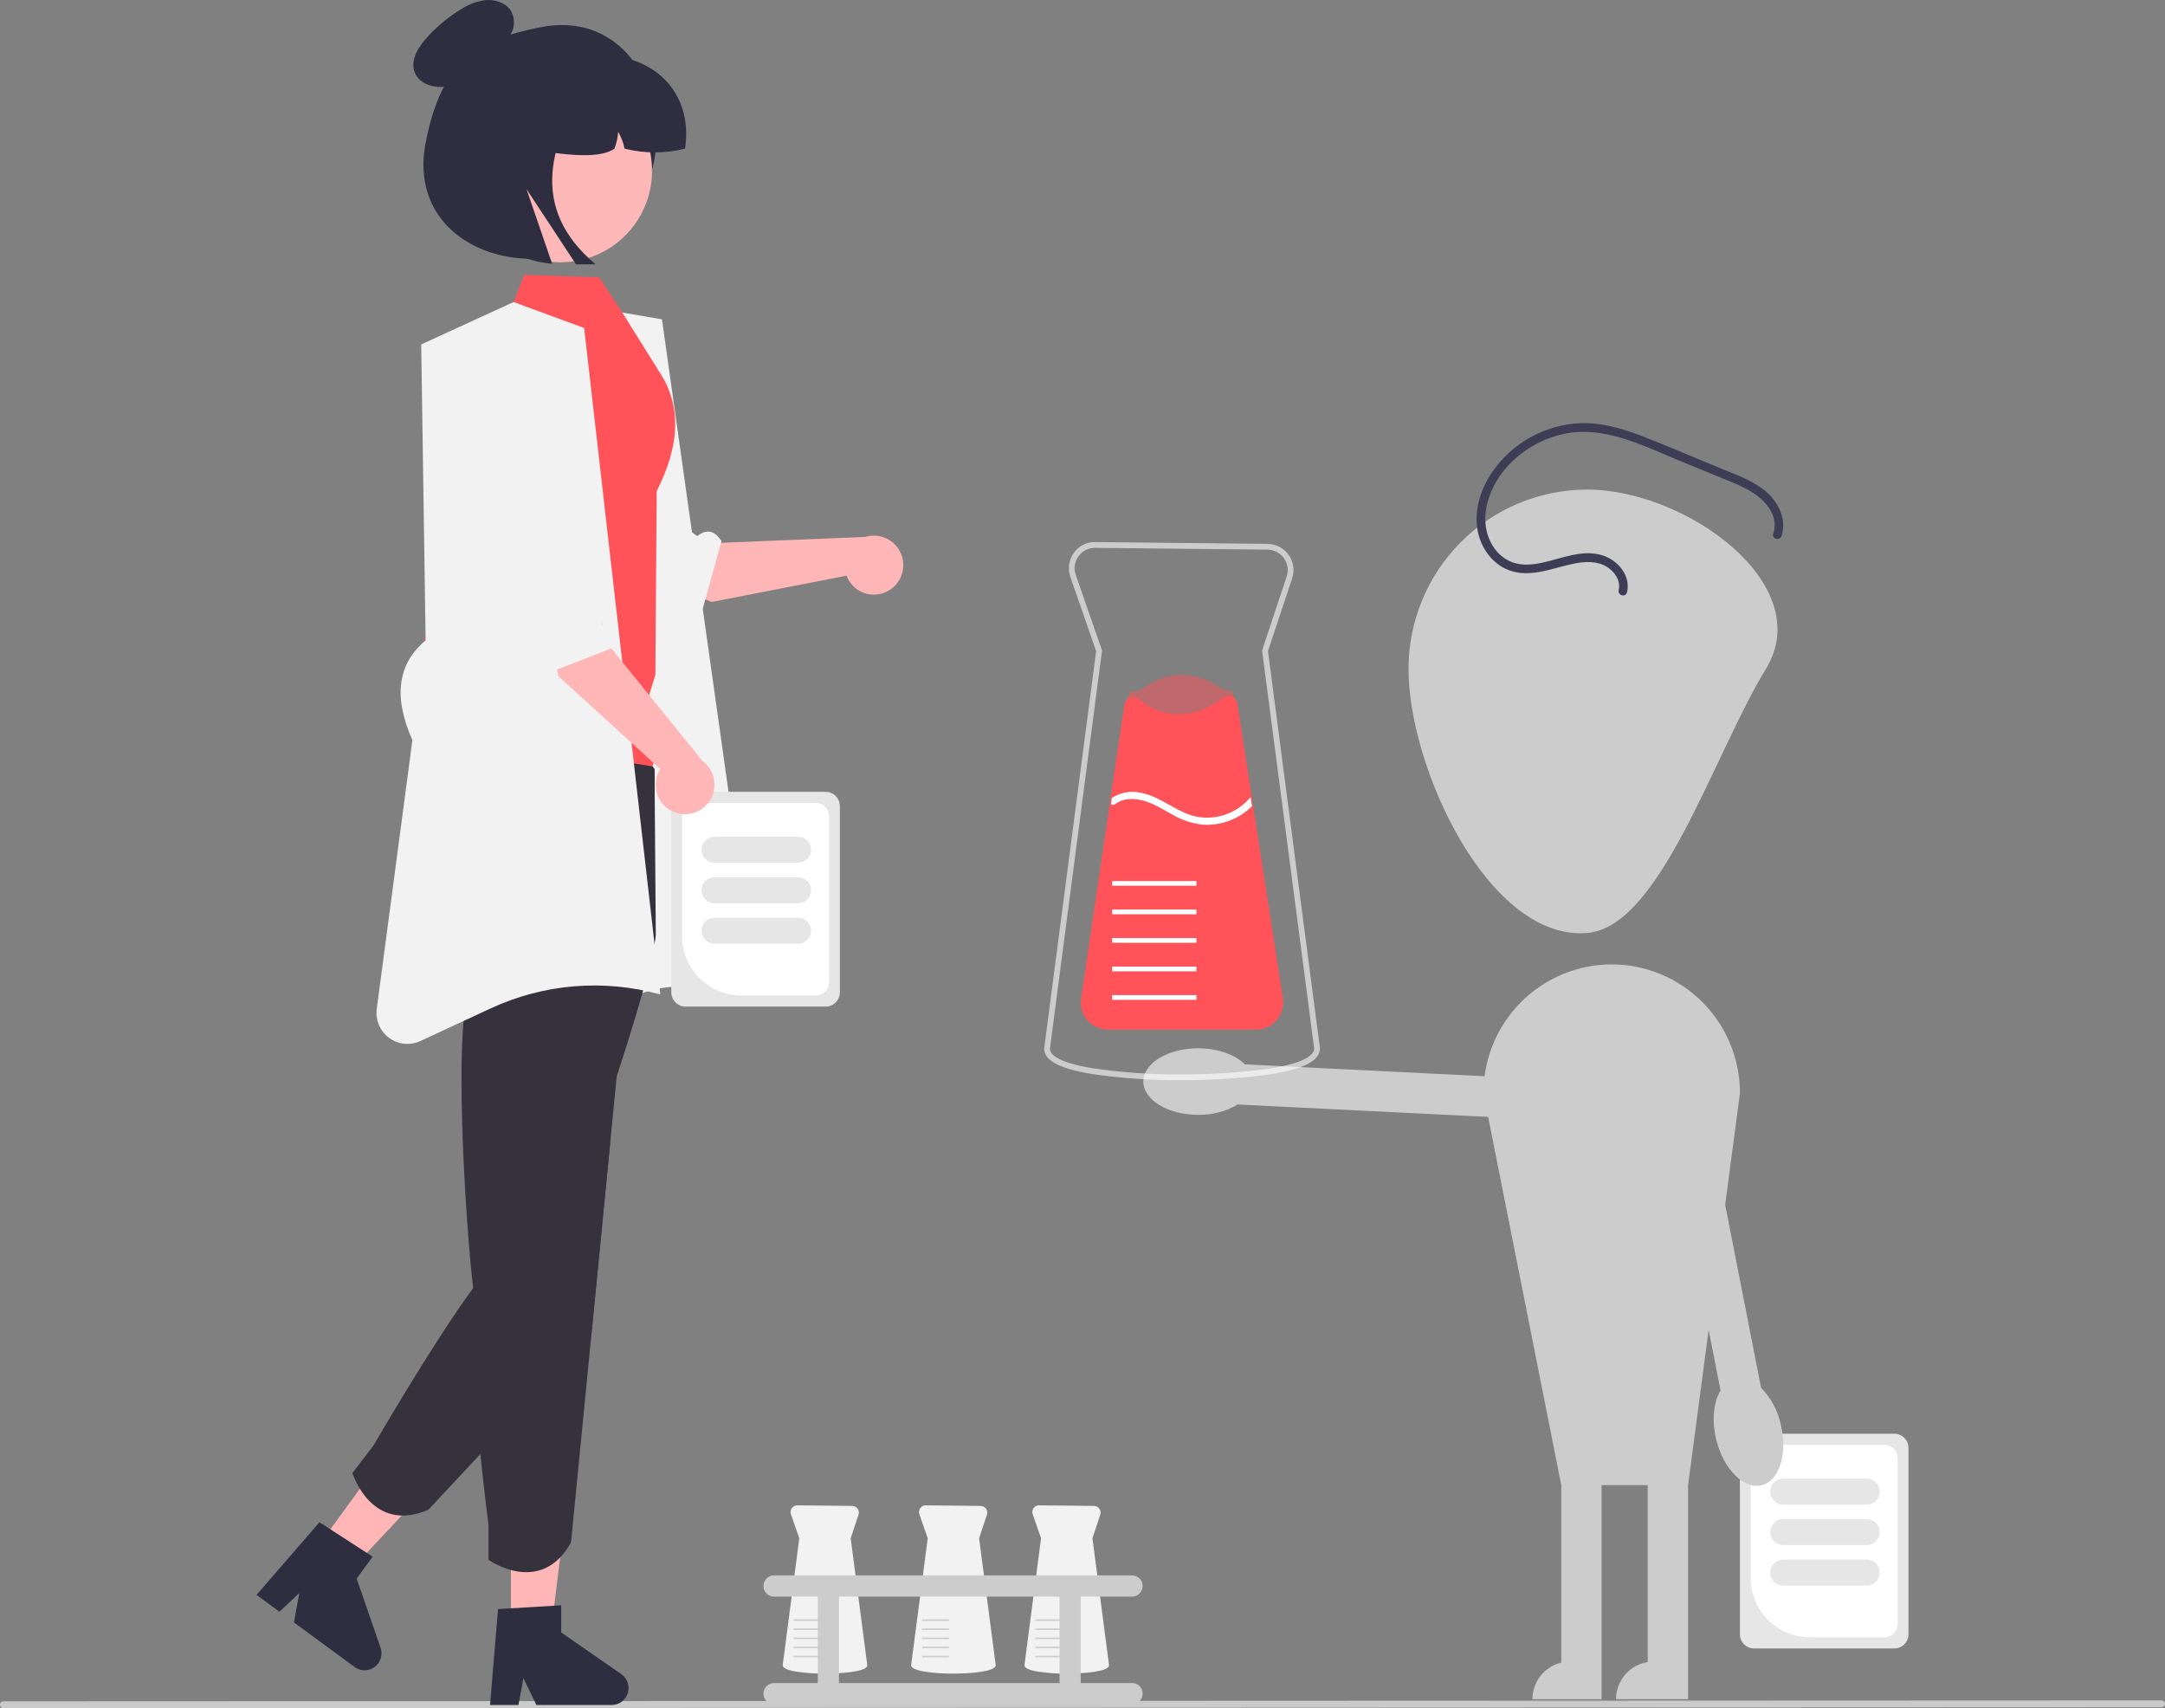 <svg width="450" height="355" viewBox="0 0 450 355" fill="none" xmlns="http://www.w3.org/2000/svg">
<rect x="0" y="0" width="450" height="355" fill="#808080" stroke="none"/>
<g clip-path="url(#clip0_2812_82)">
<path d="M449.287 354.815L0.713 355C0.525 355 0.344 354.924 0.21 354.79C0.077 354.656 0.002 354.474 0.002 354.284C0.002 354.095 0.077 353.913 0.21 353.779C0.344 353.645 0.525 353.569 0.713 353.569L449.287 353.384C449.476 353.384 449.656 353.46 449.79 353.594C449.923 353.728 449.998 353.91 449.998 354.1C449.998 354.289 449.923 354.471 449.79 354.605C449.656 354.739 449.476 354.815 449.287 354.815Z" fill="#CACACA"/>
<path d="M361.644 339.631V300.91C361.645 300.126 361.956 299.375 362.508 298.821C363.06 298.267 363.809 297.955 364.59 297.954H393.732C394.513 297.955 395.262 298.267 395.814 298.821C396.366 299.375 396.677 300.126 396.678 300.91V339.631C396.677 340.415 396.366 341.166 395.814 341.721C395.262 342.275 394.513 342.586 393.732 342.587H364.59C363.809 342.586 363.06 342.275 362.508 341.721C361.956 341.166 361.645 340.415 361.644 339.631Z" fill="#E6E6E6"/>
<path d="M363.879 327.936V303.042C363.88 302.308 364.171 301.605 364.688 301.086C365.206 300.567 365.907 300.275 366.638 300.274H391.683C392.415 300.275 393.116 300.567 393.633 301.086C394.151 301.605 394.442 302.308 394.442 303.042V337.499C394.442 338.233 394.151 338.937 393.633 339.456C393.116 339.975 392.415 340.267 391.683 340.267H376.168C372.91 340.264 369.787 338.963 367.483 336.652C365.179 334.34 363.883 331.205 363.879 327.936Z" fill="white"/>
<path d="M367.935 309.988C367.935 309.271 368.22 308.583 368.725 308.076C369.23 307.569 369.916 307.283 370.631 307.283H388.004C388.719 307.283 389.405 307.568 389.911 308.075C390.416 308.582 390.7 309.271 390.7 309.988C390.7 310.705 390.416 311.394 389.911 311.901C389.405 312.408 388.719 312.693 388.004 312.693H370.631C369.916 312.692 369.23 312.407 368.725 311.9C368.22 311.393 367.935 310.705 367.935 309.988Z" fill="#E6E6E6"/>
<path d="M367.935 318.404C367.935 317.687 368.22 317 368.725 316.492C369.23 315.985 369.916 315.7 370.631 315.699H388.004C388.719 315.699 389.405 315.984 389.911 316.492C390.416 316.999 390.7 317.687 390.7 318.404C390.7 319.122 390.416 319.81 389.911 320.317C389.405 320.825 388.719 321.11 388.004 321.11H370.631C369.916 321.109 369.23 320.824 368.725 320.317C368.22 319.809 367.935 319.122 367.935 318.404Z" fill="#E6E6E6"/>
<path d="M367.935 326.821C367.935 326.103 368.22 325.416 368.725 324.908C369.23 324.401 369.916 324.116 370.631 324.115H388.004C388.719 324.115 389.405 324.4 389.911 324.908C390.416 325.415 390.7 326.103 390.7 326.821C390.7 327.538 390.416 328.226 389.911 328.733C389.405 329.241 388.719 329.526 388.004 329.526H370.631C369.916 329.525 369.23 329.24 368.725 328.733C368.22 328.225 367.935 327.538 367.935 326.821Z" fill="#E6E6E6"/>
<path d="M367.047 139.021C356.071 157.005 345.137 192.643 329.903 193.895C309.457 195.574 292.759 159.606 292.759 139.021C292.759 129.135 296.672 119.655 303.638 112.665C310.604 105.675 320.052 101.748 329.903 101.748C350.417 101.748 377.761 121.466 367.047 139.021Z" fill="#CCCCCC"/>
<path d="M334.995 200.424C331.494 200.424 328.027 201.116 324.793 202.46C321.558 203.805 318.619 205.775 316.144 208.259C313.668 210.744 311.705 213.693 310.365 216.938C309.025 220.184 308.335 223.663 308.335 227.176L324.511 308.635V345.524C322.806 345.929 321.287 346.9 320.2 348.278C319.113 349.657 318.521 351.364 318.52 353.122H332.898V308.635H342.484V345.408C340.649 345.694 338.977 346.628 337.768 348.043C336.56 349.457 335.895 351.259 335.894 353.122H350.871V308.635L361.655 227.176C361.655 223.663 360.965 220.184 359.626 216.938C358.286 213.693 356.322 210.743 353.847 208.259C351.371 205.775 348.432 203.805 345.198 202.46C341.963 201.116 338.496 200.424 334.995 200.424Z" fill="#CCCCCC"/>
<path d="M258.755 221.197C256.76 219.198 253.155 217.858 249.025 217.858C242.738 217.858 237.642 220.953 237.642 224.771C237.642 228.59 242.738 231.685 249.025 231.685C251.933 231.75 254.802 230.995 257.304 229.506L257.301 229.541L319.962 232.646L320.797 224.271L258.755 221.197Z" fill="#CCCCCC"/>
<path d="M357.618 288.965C356.167 291.39 355.741 295.225 356.738 299.246C358.256 305.368 362.48 309.583 366.172 308.662C369.864 307.74 371.627 302.03 370.109 295.908C369.47 293.06 368.047 290.449 366.003 288.372L366.038 288.367L353.912 226.599L345.611 227.808L357.618 288.965Z" fill="#CCCCCC"/>
<path d="M338.176 123.107C339.004 119.657 336.342 116.509 333.209 115.458C329.069 114.071 324.741 116.019 320.724 116.905C318.653 117.362 316.458 117.591 314.414 116.881C312.889 116.316 311.57 115.3 310.631 113.969C308.402 110.897 308.289 106.985 309.459 103.473C311.739 96.622 318.172 91.632 325.088 90.168C333.382 88.412 341.41 92.574 348.872 95.648L356.073 98.614C358.278 99.523 360.531 100.36 362.664 101.432C366.088 103.154 369.974 106.586 368.567 110.893C368.206 111.999 369.941 112.473 370.3 111.373C371.532 107.601 369.319 103.801 366.363 101.577C364.713 100.413 362.927 99.457 361.045 98.731C358.908 97.83 356.757 96.96 354.612 96.077C350.173 94.248 345.758 92.339 341.276 90.618C337.255 89.073 333.01 87.811 328.661 87.938C324.984 88.071 321.39 89.067 318.166 90.846C314.942 92.625 312.179 95.138 310.098 98.183C307.775 101.643 306.395 105.924 307.097 110.107C307.66 113.462 309.814 116.741 312.932 118.208C317.626 120.417 322.518 118.056 327.2 117.122C329.451 116.672 331.964 116.544 333.989 117.803C335.601 118.805 336.916 120.655 336.443 122.627C336.172 123.755 337.905 124.236 338.176 123.107Z" fill="#3F3D56"/>
<path d="M245.695 224.478C239.334 224.542 232.979 224.1 226.688 223.155C220.103 222.037 217.036 220.373 217.036 217.918L217.04 217.82L227.836 135.318L222.47 119.884C222.179 119.061 222.091 118.178 222.216 117.313C222.34 116.448 222.673 115.627 223.186 114.92C223.685 114.2 224.356 113.615 225.136 113.22C225.917 112.824 226.784 112.63 227.658 112.654L263.489 113.029C264.343 113.038 265.183 113.249 265.94 113.645C266.697 114.042 267.351 114.612 267.846 115.31C268.342 116.008 268.667 116.813 268.793 117.661C268.92 118.509 268.845 119.374 268.575 120.187L263.552 135.308L274.351 217.815V217.854C274.353 220.513 270.897 222.248 263.477 223.347C257.581 224.121 251.64 224.499 245.695 224.478ZM227.537 113.855C226.874 113.855 226.221 114.015 225.632 114.323C225.044 114.63 224.539 115.076 224.159 115.622C223.76 116.172 223.5 116.812 223.403 117.486C223.306 118.16 223.374 118.847 223.602 119.488L229.061 135.191L229.042 135.333L218.233 217.931L218.233 217.95C218.234 219.096 219.735 220.755 226.888 221.969C233.113 222.903 239.401 223.34 245.695 223.276C251.582 223.296 257.464 222.923 263.302 222.158C271.445 220.952 273.153 219.169 273.153 217.886L262.328 135.19L267.438 119.807C267.648 119.174 267.706 118.499 267.608 117.839C267.509 117.179 267.257 116.551 266.87 116.008C266.484 115.464 265.975 115.02 265.386 114.711C264.796 114.402 264.142 114.238 263.476 114.231L227.638 113.856C227.605 113.856 227.571 113.855 227.537 113.855Z" fill="white" fill-opacity="0.6"/>
<path opacity="0.5" d="M266.124 207.812H225.265L231.742 163.862L231.919 162.651L234.617 144.355C234.782 143.239 236.062 144.105 236.967 143.436C242.588 139.283 248.277 139.162 254.015 143.166C254.901 143.784 256.127 143.06 256.292 144.131L259.127 162.483L259.401 164.258L266.124 207.812Z" fill="#FF5259"/>
<path d="M261.081 213.966H230.264C229.456 213.966 228.658 213.791 227.924 213.454C227.189 213.116 226.536 212.624 226.008 212.01C225.48 211.396 225.09 210.676 224.865 209.897C224.64 209.119 224.584 208.301 224.703 207.499L233.706 146.403C233.753 146.09 233.881 145.796 234.077 145.549C234.273 145.302 234.531 145.112 234.824 144.997C235.118 144.882 235.436 144.847 235.747 144.896C236.058 144.944 236.351 145.074 236.596 145.273C242.083 149.684 248.064 149.584 254.371 144.979C254.615 144.799 254.902 144.687 255.203 144.651C255.504 144.616 255.809 144.66 256.088 144.778C256.373 144.895 256.623 145.085 256.813 145.328C257.003 145.571 257.128 145.859 257.174 146.165L266.637 207.46C266.762 208.265 266.711 209.087 266.489 209.869C266.266 210.652 265.878 211.377 265.35 211.996C264.822 212.614 264.168 213.11 263.431 213.45C262.694 213.79 261.892 213.966 261.081 213.966Z" fill="#FF5259"/>
<path d="M248.681 206.804H231.173V207.792H248.681V206.804Z" fill="white"/>
<path d="M248.681 200.876H231.173V201.864H248.681V200.876Z" fill="white"/>
<path d="M248.681 194.948H231.173V195.936H248.681V194.948Z" fill="white"/>
<path d="M248.681 189.021H231.173V190.008H248.681V189.021Z" fill="white"/>
<path d="M248.681 183.093H231.173V184.081H248.681V183.093Z" fill="white"/>
<path d="M260.226 167.542C258.869 168.895 257.235 169.937 255.438 170.597C253.641 171.257 251.722 171.519 249.815 171.365C247.675 171.106 245.609 170.412 243.745 169.325C241.771 168.263 239.861 166.994 237.675 166.401C235.76 165.882 233.491 165.813 231.847 167.097C231.712 167.202 231.548 167.261 231.378 167.265C231.208 167.27 231.041 167.219 230.902 167.122L231.089 165.838C232.002 165.244 233.026 164.846 234.099 164.666C235.172 164.487 236.271 164.531 237.326 164.796C241.717 165.685 245.05 169.33 249.549 169.854C251.49 170.073 253.455 169.805 255.267 169.074C257.079 168.343 258.682 167.171 259.931 165.665L259.936 165.66L260.226 167.542Z" fill="white"/>
<path d="M136.395 29.691C135.786 42.958 125.643 52.958 112.431 53.738C98.144 54.581 85.41 45.377 88.467 29.691C91.872 12.223 99.446 8.206 112.431 5.644C127.647 2.642 137.052 15.356 136.395 29.691Z" fill="#2F2E41"/>
<path d="M184.737 122.725C183.975 123.181 183.122 123.464 182.239 123.553C181.356 123.642 180.464 123.536 179.626 123.242C178.789 122.948 178.025 122.473 177.39 121.852C176.755 121.23 176.264 120.475 175.951 119.642L147.926 125.101L120.519 113.84L127.515 102.606L147.948 112.887L179.876 111.583C181.305 111.148 182.845 111.254 184.202 111.881C185.559 112.509 186.639 113.614 187.238 114.988C187.837 116.361 187.914 117.907 187.453 119.333C186.992 120.759 186.025 121.966 184.737 122.725Z" fill="#FFB6B6"/>
<path d="M98.56 99.918C98.56 99.918 96.679 102.524 102.862 105.35C107.812 107.612 134.399 122.049 141.855 123.253C141.93 124.312 142.353 125.317 143.06 126.108C143.766 126.899 144.714 127.432 145.755 127.623L149.965 112.45C148.069 109.431 145.962 110.53 144.907 111.448L136.725 104.98L114.206 90.726L99.886 98.01L98.56 99.918Z" fill="#F2F2F2"/>
<path d="M137.593 66.363L127.125 64.573L107.921 73.382L97.138 223.074L131.002 207.358C136.461 204.825 142.637 204.318 148.433 205.927C149.432 206.204 150.484 206.228 151.493 205.995C152.503 205.763 153.44 205.282 154.218 204.596C154.996 203.91 155.593 203.04 155.953 202.065C156.313 201.091 156.425 200.041 156.28 199.012L137.593 66.363Z" fill="#F2F2F2"/>
<path d="M106.196 340.051H114.415L118.326 308.241H106.196V340.051Z" fill="#FFB6B6"/>
<path d="M101.859 354.34H107.752L108.805 348.757L111.499 354.34H127.131C127.88 354.34 128.61 354.1 129.214 353.655C129.817 353.209 130.263 352.582 130.486 351.864C130.709 351.146 130.698 350.375 130.453 349.664C130.209 348.954 129.744 348.34 129.128 347.913L116.644 339.261V333.616L103.514 334.403L101.859 354.34Z" fill="#2F2E41"/>
<path d="M65.238 322.502L71.868 327.376L93.759 304.036L83.974 296.842L65.238 322.502Z" fill="#FFB6B6"/>
<path d="M53.322 331.455L58.077 334.951L62.214 331.071L61.099 337.173L73.708 346.444C74.312 346.889 75.043 347.128 75.792 347.126C76.541 347.125 77.27 346.883 77.873 346.436C78.476 345.989 78.92 345.361 79.142 344.643C79.364 343.924 79.35 343.154 79.105 342.443L74.131 328.061L77.456 323.508L66.401 316.354L53.322 331.455Z" fill="#2F2E41"/>
<path d="M136.311 194.226C135.856 200.562 128.187 223.684 128.187 223.684L126.815 237.667L122.909 277.507L118.686 320.563C112.371 331.883 101.539 324.17 101.539 324.17V316.956C101.539 316.956 100.695 310.445 99.844 302.191C98.586 290.053 97.31 274.14 98.652 269.559C98.519 268.939 98.419 268.313 98.352 267.683C96.974 256.958 93.619 208.877 98.412 203.737C91.179 196.505 86.782 186.902 86.029 176.684C85.921 175.199 85.831 173.642 85.777 172.025C85.412 161.805 92.367 149.829 95.087 145.573C95.746 144.539 95.39 142.832 95.39 142.832L135.224 158.691L136.077 159.857V164.829L136.311 194.226Z" fill="#35323E"/>
<path d="M126.815 237.667L122.909 277.506L99.844 302.191L89.036 313.757C77.156 318.867 73.25 306.128 73.25 306.128L77.629 300.411C77.629 300.411 89.923 279.16 98.352 267.683C100.683 264.515 102.72 262.086 104.116 261.064C107.267 258.768 116.786 246.287 125.725 234.096L126.815 237.667Z" fill="#35323E"/>
<path d="M84.901 144.336C84.943 145.221 85.125 146.094 85.44 146.921C85.476 147.023 85.512 147.12 85.554 147.222C86.293 148.995 87.606 150.467 89.28 151.4C89.773 151.679 90.293 151.906 90.832 152.079L95.499 152.831L135.632 159.269L137.244 154.406L134.207 146.783L136.219 140.23L136.493 102.068C141.109 92.96 142.038 84.389 136.675 76.734V76.686L129.384 65.017L124.531 57.641L108.967 57.142L106.756 62.769L102.389 65.39C92.707 71.198 89.22 81.832 89.43 93.152C92.767 106.12 90.311 120.536 87.825 135.992L85.794 140.068C85.135 141.39 84.828 142.86 84.901 144.336Z" fill="#FF5259"/>
<path opacity="0.2" d="M84.901 144.336C84.943 145.221 85.125 146.094 85.44 146.921L89.28 151.4C89.773 151.679 90.293 151.906 90.832 152.079L95.499 152.831L88.747 140.092L103.587 107.49L84.901 144.336Z" fill="black"/>
<path d="M121.417 68.166L106.756 62.769L87.552 71.578L88.467 133.093C82.769 137.813 81.621 144.617 85.717 153.822L78.311 209.644C78.159 210.788 78.316 211.953 78.766 213.016C79.216 214.078 79.942 215.001 80.869 215.685C81.795 216.37 82.888 216.793 84.033 216.91C85.178 217.026 86.333 216.831 87.377 216.347L101.988 209.566C113.028 204.443 125.521 203.417 137.244 206.672L121.417 68.166Z" fill="#F2F2F2"/>
<path d="M97.787 38.064C98.469 43.059 101.1 47.579 105.102 50.629C109.103 53.68 114.148 55.011 119.127 54.331C124.106 53.651 128.613 51.015 131.656 47.003C134.7 42.99 136.032 37.929 135.359 32.932L135.322 32.662C134.537 27.732 131.851 23.31 127.846 20.349C123.84 17.387 118.834 16.125 113.91 16.834C108.985 17.543 104.535 20.166 101.519 24.137C98.504 28.108 97.166 33.11 97.793 38.063L97.787 38.064Z" fill="#FFB8B8"/>
<path d="M142.386 30.893C138.26 31.929 133.943 31.929 129.817 30.893C129.571 29.657 129.121 28.471 128.487 27.383C128.406 28.585 128.147 29.768 127.72 30.893C124.259 33.301 116.42 31.988 108.836 30.893V11.656H123.215C135.386 10.561 144.219 19.005 142.386 30.893Z" fill="#2F2E41"/>
<path d="M106.067 2.049C104.974 0.521 102.815 -0.146 100.878 0.027C98.982 0.284 97.172 0.983 95.593 2.066C92.891 3.736 90.458 5.808 88.376 8.211C86.58 10.293 85.056 13.178 86.464 15.598C87.639 17.617 90.508 18.398 92.89 17.948C95.271 17.499 97.262 16.096 99.105 14.67C100.949 13.244 102.789 11.724 105.064 10.963L103.229 10.818C104.476 9.681 105.518 8.336 106.308 6.842C106.688 6.092 106.866 5.254 106.823 4.414C106.781 3.573 106.52 2.758 106.067 2.049Z" fill="#2F2E41"/>
<path d="M123.814 14.662H108.388C104.217 14.662 100.217 16.324 97.267 19.284C94.318 22.244 92.661 26.258 92.661 30.444C92.661 36.54 94.927 42.417 99.015 46.926C103.104 51.435 108.72 54.253 114.768 54.828L109.436 39.31L119.731 54.94H123.814C109.89 43.281 113.795 29.359 123.814 14.662Z" fill="#2F2E41"/>
<path d="M171.476 347.815C169.466 347.835 167.458 347.696 165.471 347.398C163.62 347.084 162.682 346.638 162.682 346.072L162.683 346.062L166.135 319.687L164.396 314.686C164.323 314.476 164.302 314.251 164.334 314.031C164.365 313.811 164.449 313.602 164.579 313.421C164.708 313.241 164.879 313.094 165.076 312.993C165.274 312.893 165.493 312.842 165.715 312.844L177.148 312.963C177.366 312.966 177.58 313.019 177.773 313.12C177.965 313.221 178.132 313.367 178.258 313.545C178.384 313.722 178.467 313.928 178.499 314.144C178.532 314.359 178.512 314.58 178.444 314.787L176.816 319.686L180.268 346.062C180.269 347.448 174.742 347.815 171.476 347.815Z" fill="#F2F2F2"/>
<path d="M170.544 344.102H164.959V344.417H170.544V344.102Z" fill="#CCCCCC"/>
<path d="M170.544 342.211H164.959V342.527H170.544V342.211Z" fill="#CCCCCC"/>
<path d="M170.544 340.32H164.959V340.635H170.544V340.32Z" fill="#CCCCCC"/>
<path d="M170.544 338.43H164.959V338.745H170.544V338.43Z" fill="#CCCCCC"/>
<path d="M170.544 336.539H164.959V336.854H170.544V336.539Z" fill="#CCCCCC"/>
<path d="M221.724 347.815C219.715 347.835 217.707 347.696 215.719 347.398C213.869 347.084 212.931 346.638 212.931 346.072L212.931 346.062L216.383 319.687L214.645 314.686C214.572 314.476 214.55 314.251 214.582 314.031C214.614 313.811 214.698 313.602 214.827 313.421C214.956 313.241 215.127 313.094 215.325 312.993C215.522 312.893 215.741 312.842 215.963 312.844L227.397 312.963C227.614 312.966 227.828 313.019 228.021 313.12C228.214 313.221 228.38 313.367 228.506 313.545C228.633 313.722 228.715 313.928 228.748 314.144C228.78 314.359 228.761 314.58 228.692 314.787L227.065 319.686L230.517 346.062C230.518 347.448 224.99 347.815 221.724 347.815Z" fill="#F2F2F2"/>
<path d="M220.792 344.102H215.207V344.417H220.792V344.102Z" fill="#CCCCCC"/>
<path d="M220.792 342.211H215.207V342.527H220.792V342.211Z" fill="#CCCCCC"/>
<path d="M220.792 340.32H215.207V340.635H220.792V340.32Z" fill="#CCCCCC"/>
<path d="M220.792 338.43H215.207V338.745H220.792V338.43Z" fill="#CCCCCC"/>
<path d="M220.792 336.539H215.207V336.854H220.792V336.539Z" fill="#CCCCCC"/>
<path d="M198.17 347.815C196.161 347.835 194.153 347.696 192.165 347.398C190.315 347.084 189.377 346.638 189.377 346.072L189.377 346.062L192.829 319.687L191.091 314.686C191.018 314.476 190.996 314.251 191.028 314.031C191.06 313.811 191.144 313.602 191.273 313.421C191.402 313.241 191.573 313.094 191.771 312.993C191.968 312.893 192.187 312.842 192.409 312.844L203.843 312.963C204.06 312.966 204.274 313.019 204.467 313.12C204.66 313.221 204.826 313.367 204.953 313.545C205.079 313.722 205.162 313.928 205.194 314.144C205.226 314.359 205.207 314.58 205.138 314.787L203.511 319.686L206.963 346.062C206.964 347.448 201.436 347.815 198.17 347.815Z" fill="#F2F2F2"/>
<path d="M197.238 344.102H191.654V344.417H197.238V344.102Z" fill="#CCCCCC"/>
<path d="M197.238 342.211H191.654V342.527H197.238V342.211Z" fill="#CCCCCC"/>
<path d="M197.238 340.32H191.654V340.635H197.238V340.32Z" fill="#CCCCCC"/>
<path d="M197.238 338.43H191.654V338.745H197.238V338.43Z" fill="#CCCCCC"/>
<path d="M197.238 336.539H191.654V336.854H197.238V336.539Z" fill="#CCCCCC"/>
<path d="M235.307 349.774H224.629V331.811H235.307C235.889 331.81 236.447 331.578 236.859 331.164C237.27 330.75 237.502 330.19 237.502 329.605C237.502 329.021 237.27 328.46 236.859 328.047C236.447 327.633 235.889 327.4 235.307 327.399H160.876C160.294 327.4 159.736 327.633 159.324 328.047C158.913 328.46 158.682 329.021 158.682 329.605C158.682 330.19 158.913 330.75 159.324 331.164C159.736 331.578 160.294 331.81 160.876 331.811H169.984V349.774H160.876C160.294 349.775 159.736 350.008 159.324 350.422C158.913 350.835 158.682 351.396 158.682 351.98C158.682 352.565 158.913 353.125 159.324 353.539C159.736 353.953 160.294 354.185 160.876 354.186H235.307C235.889 354.185 236.447 353.953 236.859 353.539C237.27 353.125 237.502 352.565 237.502 351.98C237.502 351.396 237.27 350.835 236.859 350.422C236.447 350.008 235.889 349.775 235.307 349.774ZM174.381 349.774V331.811H220.232V349.774H174.381Z" fill="#CCCCCC"/>
<path d="M139.531 206.233V167.512C139.532 166.728 139.842 165.977 140.395 165.423C140.947 164.869 141.696 164.557 142.477 164.556H171.619C172.4 164.557 173.149 164.869 173.701 165.423C174.253 165.977 174.564 166.728 174.565 167.512V206.233C174.564 207.017 174.253 207.768 173.701 208.323C173.149 208.877 172.4 209.189 171.619 209.189H142.477C141.696 209.189 140.947 208.877 140.395 208.323C139.842 207.768 139.532 207.017 139.531 206.233Z" fill="#E6E6E6"/>
<path d="M141.766 194.538V169.644C141.767 168.91 142.058 168.207 142.575 167.688C143.092 167.169 143.794 166.877 144.525 166.876H169.57C170.302 166.877 171.003 167.169 171.52 167.688C172.038 168.207 172.328 168.91 172.329 169.644V204.101C172.328 204.835 172.038 205.539 171.52 206.058C171.003 206.577 170.302 206.869 169.57 206.869H154.055C150.797 206.866 147.674 205.565 145.37 203.254C143.066 200.942 141.77 197.807 141.766 194.538Z" fill="white"/>
<path d="M145.821 176.591C145.822 175.873 146.106 175.186 146.612 174.678C147.117 174.171 147.803 173.886 148.517 173.885H165.891C166.606 173.885 167.292 174.17 167.797 174.678C168.303 175.185 168.587 175.873 168.587 176.591C168.587 177.308 168.303 177.996 167.797 178.503C167.292 179.011 166.606 179.296 165.891 179.296H148.517C147.803 179.295 147.117 179.01 146.612 178.503C146.106 177.995 145.822 177.308 145.821 176.591Z" fill="#E6E6E6"/>
<path d="M145.821 185.007C145.822 184.29 146.106 183.602 146.612 183.095C147.117 182.588 147.803 182.303 148.517 182.302H165.891C166.606 182.302 167.292 182.587 167.797 183.094C168.303 183.601 168.587 184.29 168.587 185.007C168.587 185.725 168.303 186.413 167.797 186.92C167.292 187.427 166.606 187.712 165.891 187.712H148.517C147.803 187.712 147.117 187.426 146.612 186.919C146.106 186.412 145.822 185.724 145.821 185.007Z" fill="#E6E6E6"/>
<path d="M145.821 193.423C145.822 192.706 146.106 192.018 146.612 191.511C147.117 191.004 147.803 190.719 148.517 190.718H165.891C166.606 190.718 167.292 191.003 167.797 191.51C168.303 192.017 168.587 192.706 168.587 193.423C168.587 194.141 168.303 194.829 167.797 195.336C167.292 195.843 166.606 196.128 165.891 196.128H148.517C147.803 196.128 147.117 195.842 146.612 195.335C146.106 194.828 145.822 194.14 145.821 193.423Z" fill="#E6E6E6"/>
<path d="M140.025 168.727C139.205 168.387 138.469 167.871 137.869 167.215C137.27 166.558 136.821 165.778 136.554 164.928C136.287 164.079 136.21 163.181 136.326 162.299C136.443 161.416 136.75 160.569 137.228 159.819L116.098 140.557L108.685 111.784L121.841 110.686L125.862 133.264L146.011 158.151C147.215 159.04 148.051 160.341 148.362 161.807C148.673 163.274 148.438 164.804 147.7 166.107C146.962 167.411 145.773 168.398 144.359 168.881C142.944 169.364 141.402 169.309 140.025 168.727Z" fill="#FFB6B6"/>
<path d="M106.658 85.799C106.658 85.799 103.452 85.847 104.896 92.508C106.052 97.842 110.439 127.855 113.94 134.57C113.139 135.264 112.59 136.206 112.381 137.247C112.172 138.288 112.314 139.37 112.785 140.321L127.419 134.624C128.694 131.293 126.555 130.257 125.191 129.959L125.459 119.51L123.361 92.875L108.975 85.723L106.658 85.799Z" fill="#F2F2F2"/>
</g>
<defs>
<clipPath id="clip0_2812_82">
<rect width="450" height="355" fill="white"/>
</clipPath>
</defs>
</svg>
